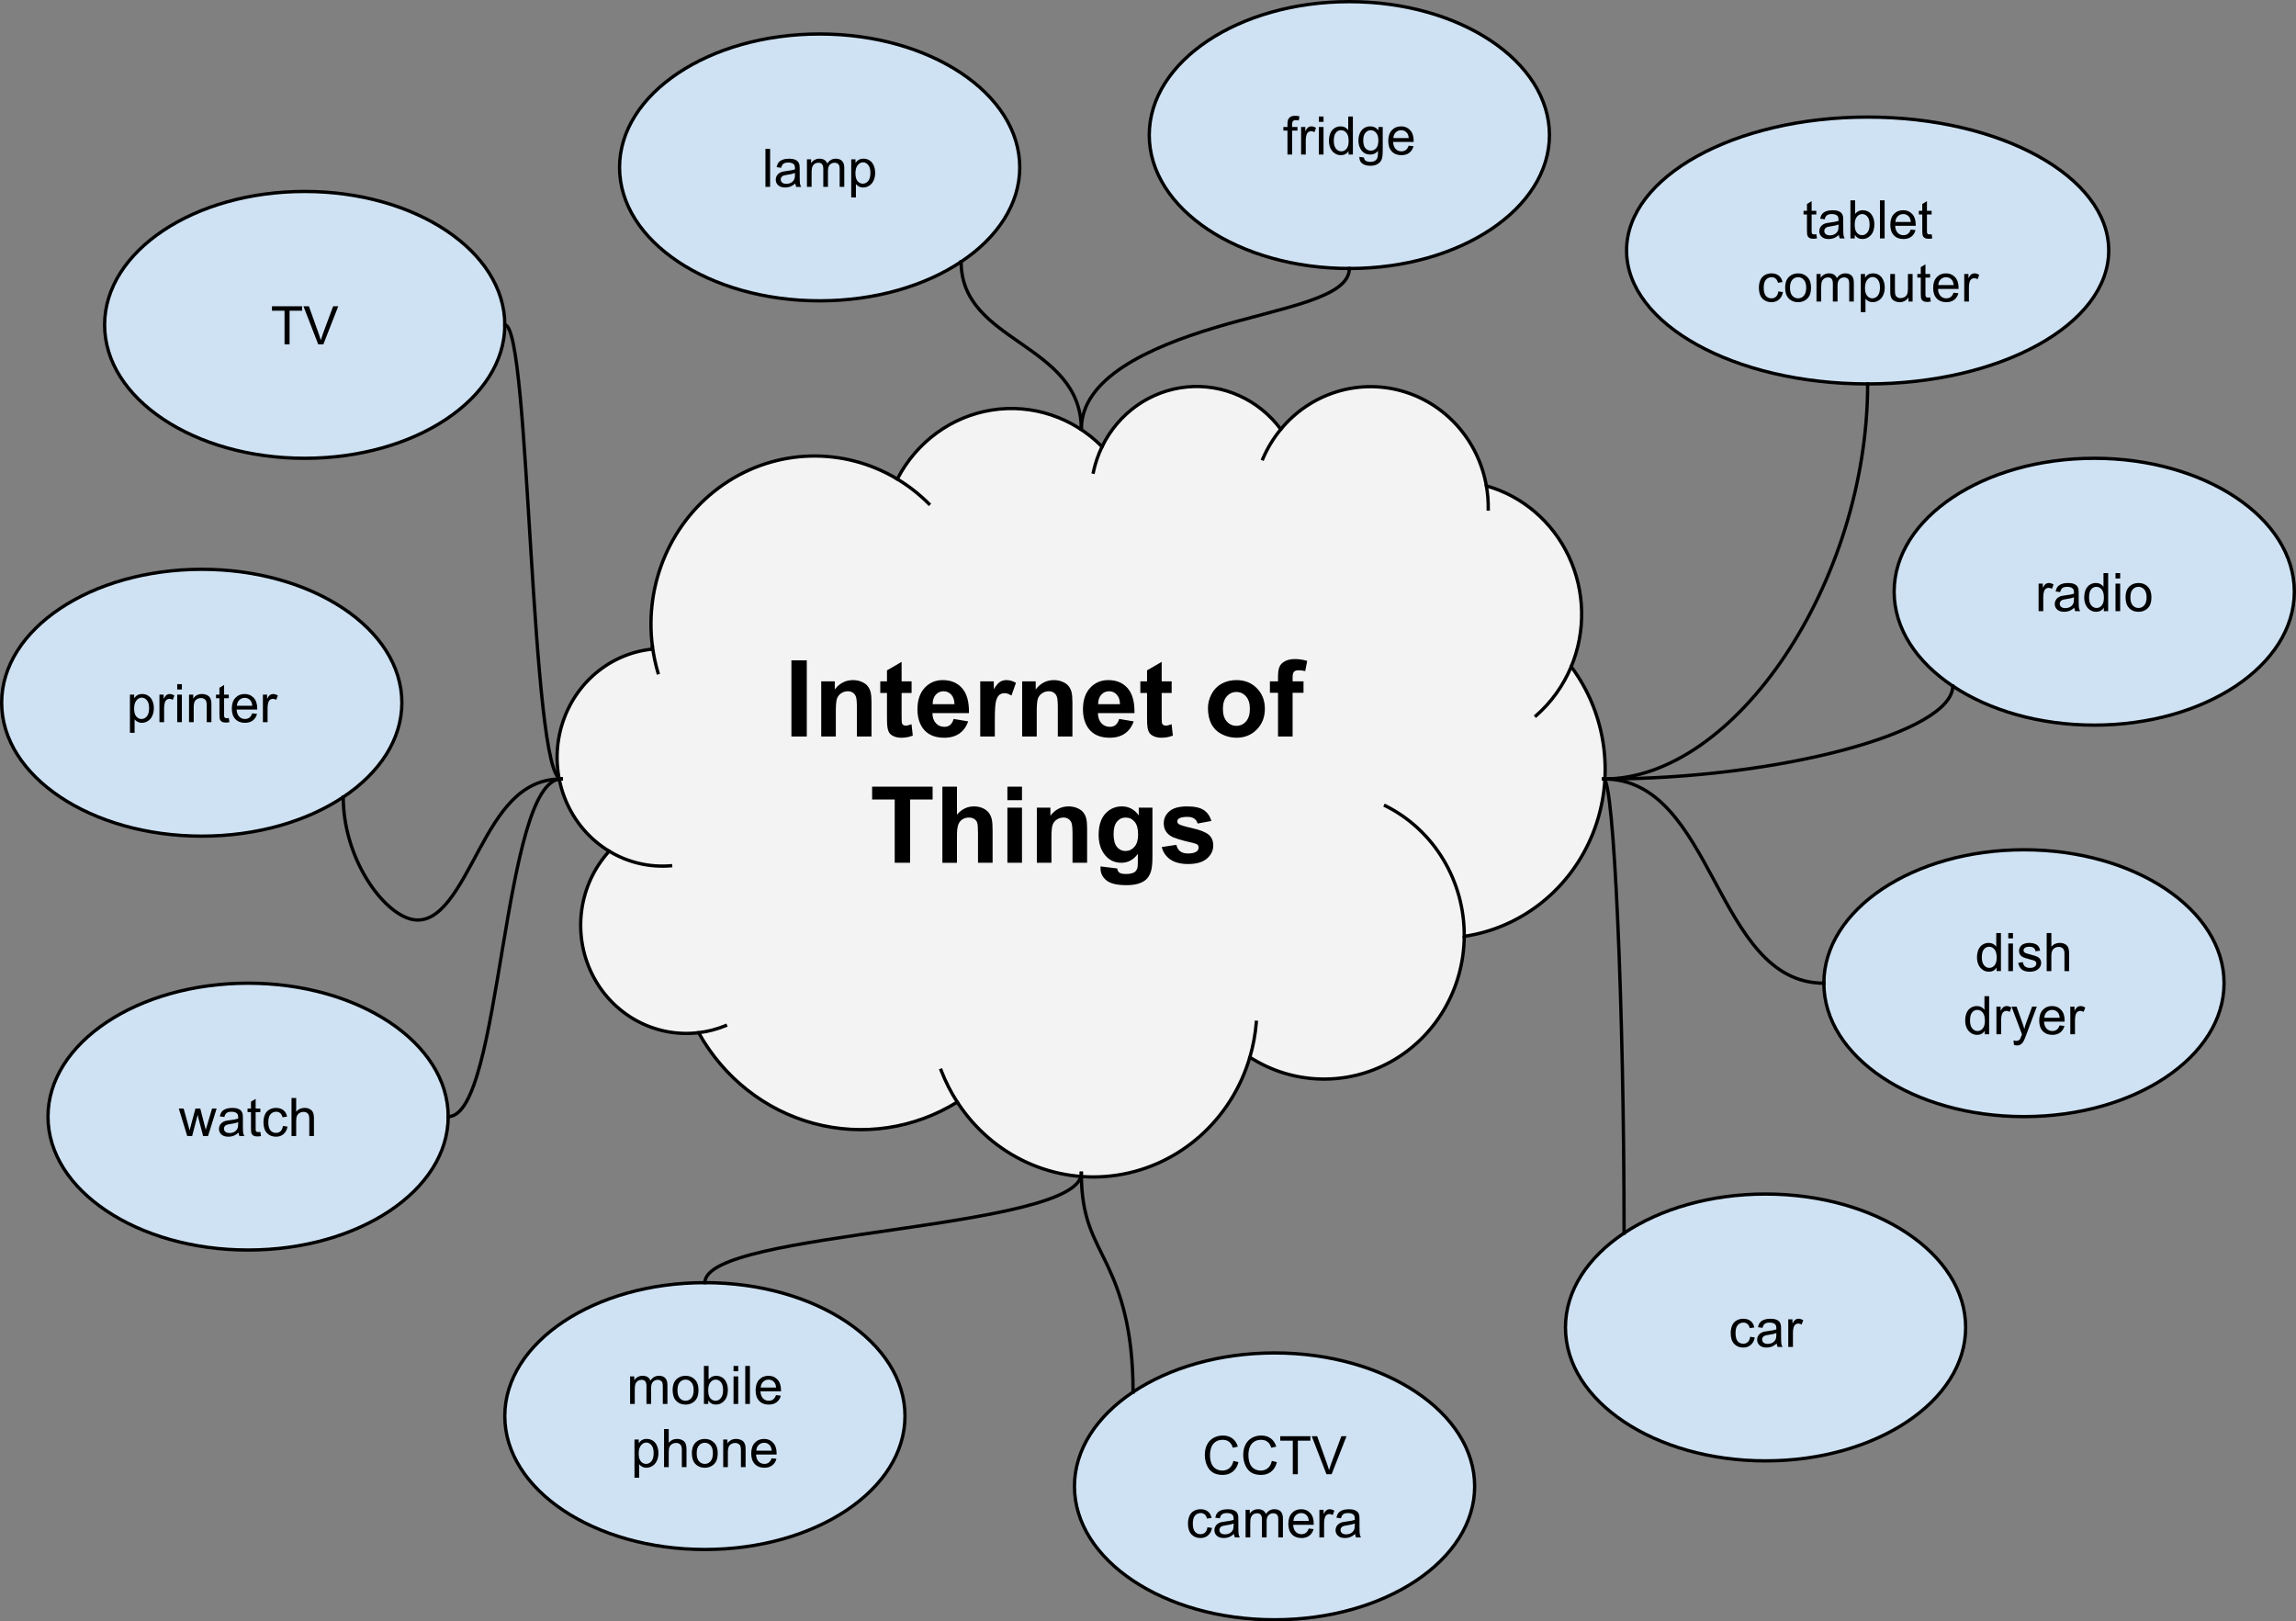 <?xml version="1.0" encoding="UTF-8" standalone="no"?>
<svg
   xmlns:dc="http://purl.org/dc/elements/1.1/"
   xmlns:cc="http://creativecommons.org/ns#"
   xmlns:rdf="http://www.w3.org/1999/02/22-rdf-syntax-ns#"
   xmlns:svg="http://www.w3.org/2000/svg"
   xmlns="http://www.w3.org/2000/svg"
   xmlns:sodipodi="http://sodipodi.sourceforge.net/DTD/sodipodi-0.dtd"
   xmlns:inkscape="http://www.inkscape.org/namespaces/inkscape"
   inkscape:version="1.0 (4035a4fb49, 2020-05-01)"
   height="487.85"
   width="690.822"
   sodipodi:docname="iot_cloud.svg"
   id="svg1225"
   stroke-miterlimit="10"
   stroke-linecap="square"
   stroke="none"
   fill="none"
   viewBox="0 0 690.822 487.85"
   version="1.1">
  <rect x="0" y="0" width="690.822" height="487.85" fill="#808080" stroke="none"/>
  <defs
     id="defs1229" />
  <sodipodi:namedview
     inkscape:current-layer="svg1225"
     inkscape:window-maximized="0"
     inkscape:window-y="19"
     inkscape:window-x="3286"
     inkscape:cy="213.08815"
     inkscape:cx="482.24712"
     inkscape:zoom="1.360002"
     showgrid="false"
     id="namedview1227"
     inkscape:window-height="1059"
     inkscape:window-width="1918"
     inkscape:pageshadow="2"
     inkscape:pageopacity="0"
     guidetolerance="10"
     gridtolerance="10"
     objecttolerance="10"
     borderopacity="1"
     bordercolor="#666666"
     pagecolor="#ffffff" />
  <clipPath
     id="p.0">
    <path
       id="path1088"
       clip-rule="nonzero"
       d="M 0,0 H 800 V 600 H 0 Z" />
  </clipPath>
  <path
     fill="#000000"
     fill-opacity="0"
     d="M -60.392,-4.18 H 739.608 v 600 H -60.392 Z"
     fill-rule="evenodd"
     id="path1091" />
  <path
     fill="#f3f3f3"
     d="m 196.317,194.593 v 0 c -2.539,-19.177 5.798,-38.161 21.473,-48.897 15.675,-10.735 35.939,-11.34 52.194,-1.556 v 0 c 5.758,-11.15 16.297,-18.849 28.428,-20.767 12.132,-1.918 24.431,2.17 33.179,11.027 v 0 c 4.905,-10.11 14.536,-16.902 25.476,-17.967 10.94,-1.065 21.639,3.749 28.302,12.732 v 0 c 8.862,-10.716 22.961,-15.228 36.196,-11.583 13.236,3.645 23.231,14.791 25.661,28.616 v 0 c 10.857,3.043 19.901,10.78 24.794,21.211 4.894,10.431 5.157,22.534 0.723,33.18 v 0 c 10.691,14.3 13.192,33.354 6.569,50.052 -6.622,16.698 -21.373,28.531 -38.748,31.083 -0.122,15.672 -8.486,30.052 -21.866,37.597 -13.38,7.546 -29.689,7.079 -42.639,-1.22 -5.516,18.769 -21.042,32.58 -39.87,35.464 -18.828,2.885 -37.583,-5.673 -48.161,-21.977 -12.967,8.036 -28.527,10.351 -43.169,6.423 -14.642,-3.928 -27.133,-13.769 -34.656,-27.302 v 0 c -13.251,1.594 -26.063,-5.462 -32.077,-17.665 -6.014,-12.203 -3.951,-26.956 5.167,-36.936 v 0 c -11.82,-7.15 -17.852,-21.337 -14.949,-35.164 2.903,-13.827 14.081,-24.16 27.707,-25.611 z"
     fill-rule="evenodd"
     id="path1093" />
  <path
     fill="#000000"
     fill-opacity="0"
     d="m 183.297,256.108 v 0 c 5.578,3.374 12.022,4.904 18.466,4.386 m 8.441,50.216 c 2.771,-0.333 5.488,-1.039 8.079,-2.099 m 69.742,22.978 c -1.949,-3.004 -3.581,-6.214 -4.868,-9.576 m 92.903,-3.913 v 0 c 1.006,-3.422 1.657,-6.944 1.944,-10.507 m 62.558,-25.869 c 0.13,-16.685 -9.091,-31.962 -23.703,-39.268 m 55.881,-41.864 c -2.366,5.681 -5.979,10.721 -10.554,14.725 m -14.961,-69.118 v 0 c 0.403,2.294 0.59,4.623 0.557,6.954 m -62.413,-23.986 v 0 c -2.211,2.673 -4.032,5.66 -5.407,8.869 m -48.372,-3.635 v 0 c -1.178,2.428 -2.058,4.997 -2.619,7.649 m -58.989,2.092 v 0 c 3.439,2.07 6.621,4.562 9.476,7.42 m -83.142,43.033 v 0 c 0.35,2.643 0.903,5.254 1.654,7.807"
     fill-rule="evenodd"
     id="path1095" />
  <path
     stroke="#000000"
     stroke-width="1"
     stroke-linejoin="round"
     stroke-linecap="butt"
     d="m 196.317,194.593 v 0 c -2.539,-19.177 5.798,-38.161 21.473,-48.897 15.675,-10.735 35.939,-11.34 52.194,-1.556 v 0 c 5.758,-11.15 16.297,-18.849 28.428,-20.767 12.132,-1.918 24.431,2.17 33.179,11.027 v 0 c 4.905,-10.11 14.536,-16.902 25.476,-17.967 10.94,-1.065 21.639,3.749 28.302,12.732 v 0 c 8.862,-10.716 22.961,-15.228 36.196,-11.583 13.236,3.645 23.231,14.791 25.661,28.616 v 0 c 10.857,3.043 19.901,10.78 24.794,21.211 4.894,10.431 5.157,22.534 0.723,33.18 v 0 c 10.691,14.3 13.192,33.354 6.569,50.052 -6.622,16.698 -21.373,28.531 -38.748,31.083 -0.122,15.672 -8.486,30.052 -21.866,37.597 -13.38,7.546 -29.689,7.079 -42.639,-1.22 -5.516,18.769 -21.042,32.58 -39.87,35.464 -18.828,2.885 -37.583,-5.673 -48.161,-21.977 -12.967,8.036 -28.527,10.351 -43.169,6.423 -14.642,-3.928 -27.133,-13.769 -34.656,-27.302 v 0 c -13.251,1.594 -26.063,-5.462 -32.077,-17.665 -6.014,-12.203 -3.951,-26.956 5.167,-36.936 v 0 c -11.82,-7.15 -17.852,-21.337 -14.949,-35.164 2.903,-13.827 14.081,-24.16 27.707,-25.611 z"
     fill-rule="evenodd"
     id="path1097" />
  <path
     stroke="#000000"
     stroke-width="1"
     stroke-linejoin="round"
     stroke-linecap="butt"
     d="m 183.297,256.108 v 0 c 5.578,3.374 12.022,4.904 18.466,4.386 m 8.441,50.216 c 2.771,-0.333 5.488,-1.039 8.079,-2.099 m 69.742,22.978 c -1.949,-3.004 -3.581,-6.214 -4.868,-9.576 m 92.903,-3.913 v 0 c 1.006,-3.422 1.657,-6.944 1.944,-10.507 m 62.558,-25.869 c 0.13,-16.685 -9.091,-31.962 -23.703,-39.268 m 55.881,-41.864 c -2.366,5.681 -5.979,10.721 -10.554,14.725 m -14.961,-69.118 v 0 c 0.403,2.294 0.59,4.623 0.557,6.954 m -62.413,-23.986 v 0 c -2.211,2.673 -4.032,5.66 -5.407,8.869 m -48.372,-3.635 v 0 c -1.178,2.428 -2.058,4.997 -2.619,7.649 m -58.989,2.092 v 0 c 3.439,2.07 6.621,4.562 9.476,7.42 m -83.142,43.033 v 0 c 0.35,2.643 0.903,5.254 1.654,7.807"
     fill-rule="evenodd"
     id="path1099" />
  <path
     fill="#000000"
     d="m 238.122,221.593 v -22.906 h 4.625 v 22.906 z m 24.094,0 h -4.391 v -8.469 q 0,-2.688 -0.281,-3.469 -0.281,-0.797 -0.922,-1.234 -0.625,-0.438 -1.516,-0.438 -1.141,0 -2.047,0.625 -0.906,0.625 -1.25,1.656 -0.328,1.031 -0.328,3.812 v 7.516 h -4.391 v -16.594 h 4.078 v 2.438 q 2.172,-2.812 5.469,-2.812 1.453,0 2.656,0.531 1.203,0.516 1.812,1.328 0.625,0.812 0.859,1.844 0.25,1.031 0.25,2.953 z m 12.062,-16.594 v 3.5 h -3 v 6.688 q 0,2.031 0.078,2.375 0.094,0.328 0.391,0.547 0.312,0.219 0.75,0.219 0.609,0 1.766,-0.422 l 0.375,3.406 q -1.531,0.656 -3.469,0.656 -1.188,0 -2.141,-0.391 -0.953,-0.406 -1.406,-1.031 -0.438,-0.641 -0.609,-1.719 -0.141,-0.766 -0.141,-3.094 v -7.234 H 264.856 v -3.5 h 2.016 v -3.297 l 4.406,-2.562 v 5.859 z m 12.656,11.312 4.375,0.734 q -0.844,2.406 -2.672,3.672 -1.812,1.25 -4.547,1.25 -4.328,0 -6.406,-2.828 -1.641,-2.266 -1.641,-5.719 0,-4.125 2.156,-6.453 2.156,-2.344 5.453,-2.344 3.703,0 5.844,2.453 2.141,2.438 2.047,7.484 h -11 q 0.047,1.953 1.062,3.047 1.016,1.078 2.531,1.078 1.031,0 1.734,-0.562 0.703,-0.562 1.062,-1.812 z m 0.25,-4.438 q -0.047,-1.906 -0.984,-2.891 -0.938,-1 -2.281,-1 -1.438,0 -2.375,1.047 -0.938,1.047 -0.922,2.844 z m 12.141,9.719 h -4.391 v -16.594 h 4.078 v 2.359 q 1.047,-1.672 1.875,-2.203 0.844,-0.531 1.906,-0.531 1.5,0 2.891,0.828 l -1.359,3.828 q -1.109,-0.719 -2.062,-0.719 -0.922,0 -1.562,0.516 -0.641,0.5 -1.016,1.828 -0.359,1.328 -0.359,5.562 z m 23.344,0 h -4.391 v -8.469 q 0,-2.688 -0.281,-3.469 -0.281,-0.797 -0.922,-1.234 -0.625,-0.438 -1.516,-0.438 -1.141,0 -2.047,0.625 -0.906,0.625 -1.25,1.656 -0.328,1.031 -0.328,3.812 v 7.516 h -4.391 v -16.594 h 4.078 v 2.438 q 2.172,-2.812 5.469,-2.812 1.453,0 2.656,0.531 1.203,0.516 1.812,1.328 0.625,0.812 0.859,1.844 0.25,1.031 0.25,2.953 z m 14.062,-5.281 4.375,0.734 q -0.844,2.406 -2.672,3.672 -1.812,1.25 -4.547,1.25 -4.328,0 -6.406,-2.828 -1.641,-2.266 -1.641,-5.719 0,-4.125 2.156,-6.453 2.156,-2.344 5.453,-2.344 3.703,0 5.844,2.453 2.141,2.438 2.047,7.484 H 330.34 q 0.047,1.953 1.062,3.047 1.016,1.078 2.531,1.078 1.031,0 1.734,-0.562 0.703,-0.562 1.062,-1.812 z m 0.25,-4.438 q -0.047,-1.906 -0.984,-2.891 -0.938,-1 -2.281,-1 -1.438,0 -2.375,1.047 -0.938,1.047 -0.922,2.844 z m 15.547,-6.875 v 3.5 h -3 v 6.688 q 0,2.031 0.078,2.375 0.094,0.328 0.391,0.547 0.312,0.219 0.75,0.219 0.609,0 1.766,-0.422 l 0.375,3.406 q -1.531,0.656 -3.469,0.656 -1.188,0 -2.141,-0.391 -0.953,-0.406 -1.406,-1.031 -0.438,-0.641 -0.609,-1.719 -0.141,-0.766 -0.141,-3.094 v -7.234 h -2.016 v -3.5 h 2.016 v -3.297 l 4.406,-2.562 v 5.859 z m 10.922,8.062 q 0,-2.188 1.078,-4.234 1.078,-2.047 3.047,-3.125 1.984,-1.078 4.422,-1.078 3.766,0 6.172,2.453 2.406,2.438 2.406,6.172 0,3.766 -2.438,6.25 -2.422,2.469 -6.109,2.469 -2.281,0 -4.359,-1.031 -2.062,-1.031 -3.141,-3.016 -1.078,-2 -1.078,-4.859 z m 4.5,0.234 q 0,2.469 1.172,3.781 1.172,1.312 2.891,1.312 1.719,0 2.875,-1.312 1.172,-1.312 1.172,-3.812 0,-2.438 -1.172,-3.75 -1.156,-1.312 -2.875,-1.312 -1.719,0 -2.891,1.312 -1.172,1.312 -1.172,3.781 z m 14.141,-8.297 h 2.438 v -1.25 q 0,-2.094 0.438,-3.125 0.453,-1.031 1.641,-1.672 1.203,-0.656 3.031,-0.656 1.875,0 3.672,0.562 l -0.594,3.062 q -1.047,-0.25 -2.016,-0.25 -0.953,0 -1.375,0.453 -0.406,0.438 -0.406,1.703 v 1.172 h 3.281 v 3.453 h -3.281 v 13.141 h -4.391 v -13.141 h -2.438 z"
     fill-rule="nonzero"
     id="path1101" />
  <path
     fill="#000000"
     d="m 269.2,259.592 v -19.031 h -6.797 v -3.875 h 18.203 v 3.875 h -6.781 v 19.031 z m 18.734,-22.906 v 8.422 q 2.125,-2.484 5.078,-2.484 1.516,0 2.734,0.562 1.219,0.562 1.828,1.438 0.625,0.875 0.844,1.938 0.234,1.062 0.234,3.297 v 9.734 h -4.391 v -8.766 q 0,-2.609 -0.25,-3.312 -0.25,-0.703 -0.891,-1.109 -0.625,-0.422 -1.578,-0.422 -1.094,0 -1.953,0.531 -0.859,0.531 -1.266,1.609 -0.391,1.062 -0.391,3.156 v 8.312 h -4.391 v -22.906 z m 15.172,4.062 v -4.062 h 4.391 v 4.062 z m 0,18.844 v -16.594 h 4.391 v 16.594 z m 23.984,0 h -4.391 v -8.469 q 0,-2.688 -0.281,-3.469 -0.281,-0.797 -0.922,-1.234 -0.625,-0.438 -1.516,-0.438 -1.141,0 -2.047,0.625 -0.906,0.625 -1.25,1.656 -0.328,1.031 -0.328,3.812 v 7.516 h -4.391 v -16.594 h 4.078 v 2.438 q 2.172,-2.812 5.469,-2.812 1.453,0 2.656,0.531 1.203,0.516 1.812,1.328 0.625,0.812 0.859,1.844 0.25,1.031 0.25,2.953 z m 4.047,1.094 5.016,0.609 q 0.125,0.875 0.578,1.203 0.625,0.469 1.969,0.469 1.719,0 2.578,-0.516 0.578,-0.344 0.875,-1.109 0.203,-0.547 0.203,-2.016 v -2.422 q -1.969,2.688 -4.969,2.688 -3.344,0 -5.297,-2.828 -1.531,-2.234 -1.531,-5.562 0,-4.172 2,-6.375 2.016,-2.203 5,-2.203 3.078,0 5.078,2.703 v -2.328 h 4.109 v 14.891 q 0,2.938 -0.484,4.391 -0.484,1.453 -1.359,2.281 -0.875,0.828 -2.344,1.297 -1.453,0.469 -3.688,0.469 -4.219,0 -5.984,-1.453 -1.766,-1.438 -1.766,-3.656 0,-0.219 0.016,-0.531 z m 3.922,-9.734 q 0,2.641 1.016,3.875 1.031,1.219 2.531,1.219 1.609,0 2.719,-1.25 1.109,-1.266 1.109,-3.734 0,-2.578 -1.062,-3.828 -1.062,-1.25 -2.688,-1.25 -1.578,0 -2.609,1.234 -1.016,1.219 -1.016,3.734 z m 14.484,3.906 4.406,-0.672 q 0.281,1.281 1.141,1.953 0.859,0.656 2.406,0.656 1.703,0 2.562,-0.625 0.578,-0.438 0.578,-1.172 0,-0.5 -0.312,-0.828 -0.328,-0.312 -1.469,-0.578 -5.312,-1.172 -6.734,-2.141 -1.969,-1.344 -1.969,-3.734 0,-2.156 1.703,-3.625 1.703,-1.469 5.281,-1.469 3.406,0 5.062,1.109 1.656,1.109 2.281,3.281 l -4.141,0.766 q -0.266,-0.969 -1.016,-1.484 -0.734,-0.516 -2.109,-0.516 -1.734,0 -2.484,0.484 -0.5,0.344 -0.5,0.891 0,0.469 0.438,0.797 0.594,0.438 4.094,1.234 3.516,0.797 4.906,1.953 1.375,1.172 1.375,3.266 0,2.281 -1.906,3.922 -1.906,1.641 -5.641,1.641 -3.391,0 -5.375,-1.375 -1.969,-1.375 -2.578,-3.734 z"
     fill-rule="nonzero"
     id="path1103" />
  <path
     fill="#cfe2f3"
     d="m 0.5,211.434 v 0 c 0,-22.17 26.955,-40.142 60.205,-40.142 v 0 c 33.25,0 60.205,17.972 60.205,40.142 v 0 c 0,22.17 -26.955,40.142 -60.205,40.142 v 0 C 27.455,251.576 0.5,233.604 0.5,211.434 Z"
     fill-rule="evenodd"
     id="path1105" />
  <path
     stroke="#000000"
     stroke-width="1"
     stroke-linejoin="round"
     stroke-linecap="butt"
     d="m 0.5,211.434 v 0 c 0,-22.17 26.955,-40.142 60.205,-40.142 v 0 c 33.25,0 60.205,17.972 60.205,40.142 v 0 c 0,22.17 -26.955,40.142 -60.205,40.142 v 0 C 27.455,251.576 0.5,233.604 0.5,211.434 Z"
     fill-rule="evenodd"
     id="path1107" />
  <path
     fill="#000000"
     d="M 39.091,220.482 V 208.998 h 1.281 v 1.078 q 0.453,-0.641 1.016,-0.953 0.578,-0.312 1.391,-0.312 1.062,0 1.875,0.547 0.812,0.547 1.219,1.547 0.422,0.984 0.422,2.172 0,1.281 -0.469,2.297 -0.453,1.016 -1.328,1.562 -0.859,0.547 -1.828,0.547 -0.703,0 -1.266,-0.297 -0.547,-0.297 -0.906,-0.75 v 4.047 z m 1.266,-7.297 q 0,1.609 0.641,2.375 0.656,0.766 1.578,0.766 0.938,0 1.609,-0.797 0.672,-0.797 0.672,-2.453 0,-1.594 -0.656,-2.375 -0.656,-0.797 -1.562,-0.797 -0.891,0 -1.594,0.844 -0.688,0.844 -0.688,2.438 z m 7.617,4.109 v -8.297 h 1.266 v 1.25 q 0.484,-0.875 0.891,-1.156 0.406,-0.281 0.906,-0.281 0.703,0 1.438,0.453 l -0.484,1.297 q -0.516,-0.297 -1.031,-0.297 -0.453,0 -0.828,0.281 -0.359,0.266 -0.516,0.766 -0.234,0.75 -0.234,1.641 v 4.344 z m 5.344,-9.844 v -1.609 h 1.406 v 1.609 z m 0,9.844 v -8.297 h 1.406 v 8.297 z m 3.555,0 v -8.297 h 1.266 v 1.172 q 0.906,-1.359 2.641,-1.359 0.75,0 1.375,0.266 0.625,0.266 0.938,0.703 0.312,0.438 0.438,1.047 0.078,0.391 0.078,1.359 v 5.109 h -1.406 v -5.047 q 0,-0.859 -0.172,-1.281 -0.156,-0.438 -0.578,-0.688 -0.406,-0.25 -0.969,-0.25 -0.906,0 -1.562,0.578 -0.641,0.562 -0.641,2.156 v 4.531 z m 11.961,-1.266 0.203,1.25 q -0.594,0.125 -1.062,0.125 -0.766,0 -1.187,-0.234 -0.422,-0.25 -0.594,-0.641 -0.172,-0.406 -0.172,-1.672 v -4.766 h -1.031 v -1.094 h 1.031 v -2.062 l 1.406,-0.844 v 2.906 h 1.406 v 1.094 h -1.406 v 4.844 q 0,0.609 0.062,0.781 0.078,0.172 0.25,0.281 0.172,0.094 0.484,0.094 0.234,0 0.609,-0.062 z m 7.055,-1.406 1.453,0.172 q -0.344,1.281 -1.281,1.984 -0.922,0.703 -2.359,0.703 -1.828,0 -2.891,-1.125 -1.062,-1.125 -1.062,-3.141 0,-2.094 1.078,-3.25 1.078,-1.156 2.797,-1.156 1.656,0 2.703,1.141 1.062,1.125 1.062,3.172 0,0.125 0,0.375 h -6.188 q 0.078,1.375 0.766,2.109 0.703,0.719 1.734,0.719 0.781,0 1.328,-0.406 0.547,-0.406 0.859,-1.297 z m -4.609,-2.281 h 4.625 q -0.094,-1.047 -0.531,-1.562 -0.672,-0.812 -1.734,-0.812 -0.969,0 -1.641,0.656 -0.656,0.641 -0.719,1.719 z m 7.82,4.953 v -8.297 h 1.266 v 1.25 q 0.484,-0.875 0.891,-1.156 0.406,-0.281 0.906,-0.281 0.703,0 1.438,0.453 l -0.484,1.297 q -0.516,-0.297 -1.031,-0.297 -0.453,0 -0.828,0.281 -0.359,0.266 -0.516,0.766 -0.234,0.75 -0.234,1.641 v 4.344 z"
     fill-rule="nonzero"
     id="path1109" />
  <path
     fill="#cfe2f3"
     d="m 14.442,335.962 v 0 c 0,-22.17 26.955,-40.142 60.205,-40.142 v 0 c 33.25,0 60.205,17.972 60.205,40.142 v 0 c 0,22.17 -26.955,40.142 -60.205,40.142 v 0 c -33.25,0 -60.205,-17.972 -60.205,-40.142 z"
     fill-rule="evenodd"
     id="path1111" />
  <path
     stroke="#000000"
     stroke-width="1"
     stroke-linejoin="round"
     stroke-linecap="butt"
     d="m 14.442,335.962 v 0 c 0,-22.17 26.955,-40.142 60.205,-40.142 v 0 c 33.25,0 60.205,17.972 60.205,40.142 v 0 c 0,22.17 -26.955,40.142 -60.205,40.142 v 0 c -33.25,0 -60.205,-17.972 -60.205,-40.142 z"
     fill-rule="evenodd"
     id="path1113" />
  <path
     fill="#000000"
     d="m 56.342,341.822 -2.547,-8.297 h 1.453 l 1.328,4.781 0.484,1.781 q 0.031,-0.125 0.438,-1.703 l 1.312,-4.859 h 1.453 l 1.234,4.812 0.422,1.578 0.469,-1.594 1.422,-4.797 h 1.375 l -2.594,8.297 h -1.469 l -1.312,-4.969 -0.328,-1.422 -1.672,6.391 z m 15.43,-1.031 q -0.781,0.672 -1.5,0.953 -0.719,0.266 -1.547,0.266 -1.375,0 -2.109,-0.672 -0.734,-0.672 -0.734,-1.703 0,-0.609 0.281,-1.109 0.281,-0.516 0.719,-0.812 0.453,-0.312 1.016,-0.469 0.422,-0.109 1.25,-0.203 1.703,-0.203 2.516,-0.484 0,-0.297 0,-0.375 0,-0.859 -0.391,-1.203 -0.547,-0.484 -1.609,-0.484 -0.984,0 -1.469,0.359 -0.469,0.344 -0.688,1.219 l -1.375,-0.188 q 0.188,-0.875 0.609,-1.422 0.438,-0.547 1.25,-0.828 0.812,-0.297 1.875,-0.297 1.062,0 1.719,0.25 0.672,0.25 0.984,0.625 0.312,0.375 0.438,0.953 0.078,0.359 0.078,1.297 v 1.875 q 0,1.969 0.078,2.484 0.094,0.516 0.359,1 h -1.469 q -0.219,-0.438 -0.281,-1.031 z m -0.109,-3.141 q -0.766,0.312 -2.297,0.531 -0.875,0.125 -1.234,0.281 -0.359,0.156 -0.562,0.469 -0.188,0.297 -0.188,0.656 0,0.562 0.422,0.938 0.438,0.375 1.25,0.375 0.812,0 1.438,-0.344 0.641,-0.359 0.938,-0.984 0.234,-0.469 0.234,-1.406 z m 6.664,2.906 0.203,1.25 q -0.594,0.125 -1.062,0.125 -0.766,0 -1.188,-0.234 -0.422,-0.25 -0.594,-0.641 -0.172,-0.406 -0.172,-1.672 v -4.766 h -1.031 v -1.094 h 1.031 v -2.062 l 1.406,-0.844 v 2.906 h 1.406 v 1.094 h -1.406 v 4.844 q 0,0.609 0.062,0.781 0.078,0.172 0.25,0.281 0.172,0.094 0.484,0.094 0.234,0 0.609,-0.062 z m 6.789,-1.781 1.391,0.188 q -0.234,1.422 -1.172,2.234 -0.922,0.812 -2.281,0.812 -1.703,0 -2.75,-1.109 -1.031,-1.125 -1.031,-3.203 0,-1.344 0.438,-2.344 0.453,-1.016 1.359,-1.516 0.922,-0.5 1.984,-0.5 1.359,0 2.219,0.688 0.859,0.672 1.094,1.938 l -1.359,0.203 q -0.203,-0.828 -0.703,-1.25 -0.484,-0.422 -1.188,-0.422 -1.062,0 -1.734,0.766 -0.656,0.75 -0.656,2.406 0,1.672 0.641,2.438 0.641,0.75 1.672,0.75 0.828,0 1.375,-0.5 0.562,-0.516 0.703,-1.578 z m 2.594,3.047 v -11.453 h 1.406 v 4.109 q 0.984,-1.141 2.484,-1.141 0.922,0 1.594,0.359 0.688,0.359 0.969,1 0.297,0.641 0.297,1.859 v 5.266 h -1.406 v -5.266 q 0,-1.047 -0.453,-1.531 -0.453,-0.484 -1.297,-0.484 -0.625,0 -1.172,0.328 -0.547,0.328 -0.781,0.891 -0.234,0.547 -0.234,1.516 v 4.547 z"
     fill-rule="nonzero"
     id="path1115" />
  <path
     fill="#cfe2f3"
     d="m 151.883,426.062 v 0 c 0,-22.17 26.955,-40.142 60.205,-40.142 v 0 c 33.25,0 60.205,17.972 60.205,40.142 v 0 c 0,22.17 -26.955,40.142 -60.205,40.142 v 0 c -33.25,0 -60.205,-17.972 -60.205,-40.142 z"
     fill-rule="evenodd"
     id="path1117" />
  <path
     stroke="#000000"
     stroke-width="1"
     stroke-linejoin="round"
     stroke-linecap="butt"
     d="m 151.883,426.062 v 0 c 0,-22.17 26.955,-40.142 60.205,-40.142 v 0 c 33.25,0 60.205,17.972 60.205,40.142 v 0 c 0,22.17 -26.955,40.142 -60.205,40.142 v 0 c -33.25,0 -60.205,-17.972 -60.205,-40.142 z"
     fill-rule="evenodd"
     id="path1119" />
  <path
     fill="#000000"
     d="m 189.584,422.422 v -8.297 h 1.25 v 1.156 q 0.391,-0.609 1.031,-0.969 0.656,-0.375 1.484,-0.375 0.922,0 1.516,0.391 0.594,0.375 0.828,1.062 0.984,-1.453 2.562,-1.453 1.234,0 1.891,0.688 0.672,0.672 0.672,2.094 v 5.703 h -1.391 v -5.234 q 0,-0.844 -0.141,-1.203 -0.141,-0.375 -0.5,-0.594 -0.359,-0.234 -0.844,-0.234 -0.875,0 -1.453,0.578 -0.578,0.578 -0.578,1.859 v 4.828 h -1.406 v -5.391 q 0,-0.938 -0.344,-1.406 -0.344,-0.469 -1.125,-0.469 -0.594,0 -1.094,0.312 -0.5,0.312 -0.734,0.922 -0.219,0.594 -0.219,1.719 v 4.312 z m 12.797,-4.156 q 0,-2.297 1.281,-3.406 1.078,-0.922 2.609,-0.922 1.719,0 2.797,1.125 1.094,1.109 1.094,3.094 0,1.594 -0.484,2.516 -0.484,0.922 -1.406,1.438 -0.906,0.5 -2,0.5 -1.734,0 -2.812,-1.109 -1.078,-1.125 -1.078,-3.234 z m 1.453,0 q 0,1.594 0.688,2.391 0.703,0.797 1.75,0.797 1.047,0 1.734,-0.797 0.703,-0.797 0.703,-2.438 0,-1.531 -0.703,-2.328 -0.688,-0.797 -1.734,-0.797 -1.047,0 -1.75,0.797 -0.688,0.781 -0.688,2.375 z m 9.273,4.156 h -1.312 v -11.453 h 1.406 v 4.078 q 0.891,-1.109 2.281,-1.109 0.766,0 1.438,0.312 0.688,0.297 1.125,0.859 0.453,0.562 0.703,1.359 0.25,0.781 0.25,1.672 0,2.141 -1.062,3.312 -1.047,1.156 -2.531,1.156 -1.469,0 -2.297,-1.234 z m -0.016,-4.219 q 0,1.5 0.406,2.156 0.656,1.094 1.797,1.094 0.922,0 1.594,-0.797 0.672,-0.812 0.672,-2.391 0,-1.625 -0.656,-2.391 -0.641,-0.781 -1.547,-0.781 -0.922,0 -1.594,0.797 -0.672,0.797 -0.672,2.312 z m 7.617,-5.625 v -1.609 h 1.406 v 1.609 z m 0,9.844 v -8.297 h 1.406 v 8.297 z m 3.523,0 v -11.453 h 1.406 v 11.453 z m 9.258,-2.672 1.453,0.172 q -0.344,1.281 -1.281,1.984 -0.922,0.703 -2.359,0.703 -1.828,0 -2.891,-1.125 -1.062,-1.125 -1.062,-3.141 0,-2.094 1.078,-3.25 1.078,-1.156 2.797,-1.156 1.656,0 2.703,1.141 1.062,1.125 1.062,3.172 0,0.125 0,0.375 h -6.188 q 0.078,1.375 0.766,2.109 0.703,0.719 1.734,0.719 0.781,0 1.328,-0.406 0.547,-0.406 0.859,-1.297 z m -4.609,-2.281 h 4.625 q -0.094,-1.047 -0.531,-1.562 -0.672,-0.812 -1.734,-0.812 -0.969,0 -1.641,0.656 -0.656,0.641 -0.719,1.719 z"
     fill-rule="nonzero"
     id="path1121" />
  <path
     fill="#000000"
     d="M 190.904,444.609 V 433.125 h 1.281 v 1.078 q 0.453,-0.641 1.016,-0.953 0.578,-0.312 1.391,-0.312 1.062,0 1.875,0.547 0.812,0.547 1.219,1.547 0.422,0.984 0.422,2.172 0,1.281 -0.469,2.297 -0.453,1.016 -1.328,1.562 -0.859,0.547 -1.828,0.547 -0.703,0 -1.266,-0.297 -0.547,-0.297 -0.906,-0.75 v 4.047 z m 1.266,-7.297 q 0,1.609 0.641,2.375 0.656,0.766 1.578,0.766 0.938,0 1.609,-0.797 0.672,-0.797 0.672,-2.453 0,-1.594 -0.656,-2.375 -0.656,-0.797 -1.562,-0.797 -0.891,0 -1.594,0.844 -0.688,0.844 -0.688,2.438 z m 7.633,4.109 v -11.453 h 1.406 v 4.109 q 0.984,-1.141 2.484,-1.141 0.922,0 1.594,0.359 0.688,0.359 0.969,1 0.297,0.641 0.297,1.859 v 5.266 h -1.406 v -5.266 q 0,-1.047 -0.453,-1.531 -0.453,-0.484 -1.297,-0.484 -0.625,0 -1.172,0.328 -0.547,0.328 -0.781,0.891 -0.234,0.547 -0.234,1.516 v 4.547 z m 8.367,-4.156 q 0,-2.297 1.281,-3.406 1.078,-0.922 2.609,-0.922 1.719,0 2.797,1.125 1.094,1.109 1.094,3.094 0,1.594 -0.484,2.516 -0.484,0.922 -1.406,1.438 -0.906,0.5 -2,0.5 -1.734,0 -2.812,-1.109 -1.078,-1.125 -1.078,-3.234 z m 1.453,0 q 0,1.594 0.688,2.391 0.703,0.797 1.75,0.797 1.047,0 1.734,-0.797 0.703,-0.797 0.703,-2.438 0,-1.531 -0.703,-2.328 -0.688,-0.797 -1.734,-0.797 -1.047,0 -1.75,0.797 -0.688,0.781 -0.688,2.375 z m 7.977,4.156 v -8.297 h 1.266 v 1.172 q 0.906,-1.359 2.641,-1.359 0.75,0 1.375,0.266 0.625,0.266 0.938,0.703 0.312,0.438 0.438,1.047 0.078,0.391 0.078,1.359 v 5.109 h -1.406 v -5.047 q 0,-0.859 -0.172,-1.281 -0.156,-0.438 -0.578,-0.688 -0.406,-0.25 -0.969,-0.25 -0.906,0 -1.562,0.578 -0.641,0.562 -0.641,2.156 v 4.531 z m 14.57,-2.672 1.453,0.172 q -0.344,1.281 -1.281,1.984 -0.922,0.703 -2.359,0.703 -1.828,0 -2.891,-1.125 -1.062,-1.125 -1.062,-3.141 0,-2.094 1.078,-3.25 1.078,-1.156 2.797,-1.156 1.656,0 2.703,1.141 1.062,1.125 1.062,3.172 0,0.125 0,0.375 h -6.188 q 0.078,1.375 0.766,2.109 0.703,0.719 1.734,0.719 0.781,0 1.328,-0.406 0.547,-0.406 0.859,-1.297 z m -4.609,-2.281 h 4.625 q -0.094,-1.047 -0.531,-1.562 -0.672,-0.812 -1.734,-0.812 -0.969,0 -1.641,0.656 -0.656,0.641 -0.719,1.719 z"
     fill-rule="nonzero"
     id="path1123" />
  <path
     fill="#cfe2f3"
     d="m 323.285,447.209 v 0 c 0,-22.17 26.955,-40.142 60.205,-40.142 v 0 c 33.25,0 60.205,17.972 60.205,40.142 v 0 c 0,22.17 -26.955,40.142 -60.205,40.142 v 0 c -33.25,0 -60.205,-17.972 -60.205,-40.142 z"
     fill-rule="evenodd"
     id="path1125" />
  <path
     stroke="#000000"
     stroke-width="1"
     stroke-linejoin="round"
     stroke-linecap="butt"
     d="m 323.285,447.209 v 0 c 0,-22.17 26.955,-40.142 60.205,-40.142 v 0 c 33.25,0 60.205,17.972 60.205,40.142 v 0 c 0,22.17 -26.955,40.142 -60.205,40.142 v 0 c -33.25,0 -60.205,-17.972 -60.205,-40.142 z"
     fill-rule="evenodd"
     id="path1127" />
  <path
     fill="#000000"
     d="m 371.118,439.553 1.516,0.375 q -0.469,1.875 -1.719,2.859 -1.234,0.984 -3.016,0.984 -1.859,0 -3.016,-0.75 -1.156,-0.766 -1.766,-2.188 -0.609,-1.438 -0.609,-3.078 0,-1.797 0.688,-3.125 0.688,-1.328 1.938,-2.016 1.266,-0.703 2.781,-0.703 1.719,0 2.891,0.875 1.172,0.875 1.641,2.469 l -1.5,0.344 q -0.391,-1.25 -1.156,-1.812 -0.75,-0.578 -1.906,-0.578 -1.312,0 -2.203,0.641 -0.891,0.625 -1.25,1.703 -0.359,1.062 -0.359,2.188 0,1.469 0.422,2.562 0.438,1.078 1.328,1.625 0.906,0.531 1.953,0.531 1.266,0 2.141,-0.734 0.891,-0.734 1.203,-2.172 z m 11.555,0 1.516,0.375 q -0.469,1.875 -1.719,2.859 -1.234,0.984 -3.016,0.984 -1.859,0 -3.016,-0.75 -1.156,-0.766 -1.766,-2.188 -0.609,-1.438 -0.609,-3.078 0,-1.797 0.688,-3.125 0.688,-1.328 1.938,-2.016 1.266,-0.703 2.781,-0.703 1.719,0 2.891,0.875 1.172,0.875 1.641,2.469 l -1.5,0.344 q -0.391,-1.25 -1.156,-1.812 -0.75,-0.578 -1.906,-0.578 -1.312,0 -2.203,0.641 -0.891,0.625 -1.25,1.703 -0.359,1.062 -0.359,2.188 0,1.469 0.422,2.562 0.438,1.078 1.328,1.625 0.906,0.531 1.953,0.531 1.266,0 2.141,-0.734 0.891,-0.734 1.203,-2.172 z m 6.305,4.016 v -10.109 h -3.781 v -1.344 h 9.078 v 1.344 h -3.781 v 10.109 z m 10.133,0 -4.438,-11.453 h 1.641 l 2.969,8.312 q 0.359,1 0.609,1.875 0.266,-0.938 0.609,-1.875 l 3.094,-8.312 h 1.547 l -4.484,11.453 z"
     fill-rule="nonzero"
     id="path1129" />
  <path
     fill="#000000"
     d="m 363.282,459.522 1.391,0.188 q -0.234,1.422 -1.172,2.234 -0.922,0.812 -2.281,0.812 -1.703,0 -2.75,-1.109 -1.031,-1.125 -1.031,-3.203 0,-1.344 0.438,-2.344 0.453,-1.016 1.359,-1.516 0.922,-0.5 1.984,-0.5 1.359,0 2.219,0.688 0.859,0.672 1.094,1.938 l -1.359,0.203 q -0.203,-0.828 -0.703,-1.25 -0.484,-0.422 -1.188,-0.422 -1.062,0 -1.734,0.766 -0.656,0.75 -0.656,2.406 0,1.672 0.641,2.438 0.641,0.75 1.672,0.75 0.828,0 1.375,-0.5 0.562,-0.516 0.703,-1.578 z m 8,2.016 q -0.781,0.672 -1.5,0.953 -0.719,0.266 -1.547,0.266 -1.375,0 -2.109,-0.672 -0.734,-0.672 -0.734,-1.703 0,-0.609 0.281,-1.109 0.281,-0.516 0.719,-0.812 0.453,-0.312 1.016,-0.469 0.422,-0.109 1.25,-0.203 1.703,-0.203 2.516,-0.484 0,-0.297 0,-0.375 0,-0.859 -0.391,-1.203 -0.547,-0.484 -1.609,-0.484 -0.984,0 -1.469,0.359 -0.469,0.344 -0.688,1.219 l -1.375,-0.188 q 0.188,-0.875 0.609,-1.422 0.438,-0.547 1.25,-0.828 0.812,-0.297 1.875,-0.297 1.062,0 1.719,0.25 0.672,0.25 0.984,0.625 0.312,0.375 0.438,0.953 0.078,0.359 0.078,1.297 v 1.875 q 0,1.969 0.078,2.484 0.094,0.516 0.359,1 h -1.469 q -0.219,-0.438 -0.281,-1.031 z m -0.109,-3.141 q -0.766,0.312 -2.297,0.531 -0.875,0.125 -1.234,0.281 -0.359,0.156 -0.562,0.469 -0.188,0.297 -0.188,0.656 0,0.562 0.422,0.938 0.438,0.375 1.25,0.375 0.812,0 1.438,-0.344 0.641,-0.359 0.938,-0.984 0.234,-0.469 0.234,-1.406 z m 3.602,4.172 v -8.297 h 1.25 v 1.156 q 0.391,-0.609 1.031,-0.969 0.656,-0.375 1.484,-0.375 0.922,0 1.516,0.391 0.594,0.375 0.828,1.062 0.984,-1.453 2.562,-1.453 1.234,0 1.891,0.688 0.672,0.672 0.672,2.094 v 5.703 h -1.391 v -5.234 q 0,-0.844 -0.141,-1.203 -0.141,-0.375 -0.5,-0.594 -0.359,-0.234 -0.844,-0.234 -0.875,0 -1.453,0.578 -0.578,0.578 -0.578,1.859 v 4.828 h -1.406 v -5.391 q 0,-0.938 -0.344,-1.406 -0.344,-0.469 -1.125,-0.469 -0.594,0 -1.094,0.312 -0.5,0.312 -0.734,0.922 -0.219,0.594 -0.219,1.719 v 4.312 z m 19,-2.672 1.453,0.172 q -0.344,1.281 -1.281,1.984 -0.922,0.703 -2.359,0.703 -1.828,0 -2.891,-1.125 -1.062,-1.125 -1.062,-3.141 0,-2.094 1.078,-3.25 1.078,-1.156 2.797,-1.156 1.656,0 2.703,1.141 1.062,1.125 1.062,3.172 0,0.125 0,0.375 h -6.188 q 0.078,1.375 0.766,2.109 0.703,0.719 1.734,0.719 0.781,0 1.328,-0.406 0.547,-0.406 0.859,-1.297 z m -4.609,-2.281 h 4.625 q -0.094,-1.047 -0.531,-1.562 -0.672,-0.812 -1.734,-0.812 -0.969,0 -1.641,0.656 -0.656,0.641 -0.719,1.719 z m 7.82,4.953 v -8.297 h 1.266 v 1.25 q 0.484,-0.875 0.891,-1.156 0.406,-0.281 0.906,-0.281 0.703,0 1.438,0.453 l -0.484,1.297 q -0.516,-0.297 -1.031,-0.297 -0.453,0 -0.828,0.281 -0.359,0.266 -0.516,0.766 -0.234,0.75 -0.234,1.641 v 4.344 z m 10.75,-1.031 q -0.781,0.672 -1.5,0.953 -0.719,0.266 -1.547,0.266 -1.375,0 -2.109,-0.672 -0.734,-0.672 -0.734,-1.703 0,-0.609 0.281,-1.109 0.281,-0.516 0.719,-0.812 0.453,-0.312 1.016,-0.469 0.422,-0.109 1.25,-0.203 1.703,-0.203 2.516,-0.484 0,-0.297 0,-0.375 0,-0.859 -0.391,-1.203 -0.547,-0.484 -1.609,-0.484 -0.984,0 -1.469,0.359 -0.469,0.344 -0.688,1.219 l -1.375,-0.188 q 0.188,-0.875 0.609,-1.422 0.438,-0.547 1.25,-0.828 0.812,-0.297 1.875,-0.297 1.062,0 1.719,0.25 0.672,0.25 0.984,0.625 0.312,0.375 0.438,0.953 0.078,0.359 0.078,1.297 v 1.875 q 0,1.969 0.078,2.484 0.094,0.516 0.359,1 h -1.469 q -0.219,-0.438 -0.281,-1.031 z m -0.109,-3.141 q -0.766,0.312 -2.297,0.531 -0.875,0.125 -1.234,0.281 -0.359,0.156 -0.562,0.469 -0.188,0.297 -0.188,0.656 0,0.562 0.422,0.938 0.438,0.375 1.25,0.375 0.812,0 1.438,-0.344 0.641,-0.359 0.938,-0.984 0.234,-0.469 0.234,-1.406 z"
     fill-rule="nonzero"
     id="path1131" />
  <path
     fill="#cfe2f3"
     d="m 471.017,399.4 v 0 c 0,-22.17 26.955,-40.142 60.205,-40.142 v 0 c 33.25,0 60.205,17.972 60.205,40.142 v 0 c 0,22.17 -26.955,40.142 -60.205,40.142 v 0 c -33.25,0 -60.205,-17.972 -60.205,-40.142 z"
     fill-rule="evenodd"
     id="path1133" />
  <path
     stroke="#000000"
     stroke-width="1"
     stroke-linejoin="round"
     stroke-linecap="butt"
     d="m 471.017,399.4 v 0 c 0,-22.17 26.955,-40.142 60.205,-40.142 v 0 c 33.25,0 60.205,17.972 60.205,40.142 v 0 c 0,22.17 -26.955,40.142 -60.205,40.142 v 0 c -33.25,0 -60.205,-17.972 -60.205,-40.142 z"
     fill-rule="evenodd"
     id="path1135" />
  <path
     fill="#000000"
     d="m 526.577,402.213 1.391,0.188 q -0.234,1.422 -1.172,2.234 -0.922,0.812 -2.281,0.812 -1.703,0 -2.75,-1.109 -1.031,-1.125 -1.031,-3.203 0,-1.344 0.438,-2.344 0.453,-1.016 1.359,-1.516 0.922,-0.5 1.984,-0.5 1.359,0 2.219,0.688 0.859,0.672 1.094,1.938 l -1.359,0.203 q -0.203,-0.828 -0.703,-1.25 -0.484,-0.422 -1.188,-0.422 -1.062,0 -1.734,0.766 -0.656,0.75 -0.656,2.406 0,1.672 0.641,2.438 0.641,0.75 1.672,0.75 0.828,0 1.375,-0.5 0.562,-0.516 0.703,-1.578 z m 8,2.016 q -0.781,0.672 -1.5,0.953 -0.719,0.266 -1.547,0.266 -1.375,0 -2.109,-0.672 -0.734,-0.672 -0.734,-1.703 0,-0.609 0.281,-1.109 0.281,-0.516 0.719,-0.812 0.453,-0.312 1.016,-0.469 0.422,-0.109 1.25,-0.203 1.703,-0.203 2.516,-0.484 0,-0.297 0,-0.375 0,-0.859 -0.391,-1.203 -0.547,-0.484 -1.609,-0.484 -0.984,0 -1.469,0.359 -0.469,0.344 -0.688,1.219 l -1.375,-0.188 q 0.188,-0.875 0.609,-1.422 0.438,-0.547 1.25,-0.828 0.812,-0.297 1.875,-0.297 1.062,0 1.719,0.25 0.672,0.25 0.984,0.625 0.312,0.375 0.438,0.953 0.078,0.359 0.078,1.297 v 1.875 q 0,1.969 0.078,2.484 0.094,0.516 0.359,1 h -1.469 q -0.219,-0.438 -0.281,-1.031 z m -0.109,-3.141 q -0.766,0.312 -2.297,0.531 -0.875,0.125 -1.234,0.281 -0.359,0.156 -0.562,0.469 -0.188,0.297 -0.188,0.656 0,0.562 0.422,0.938 0.438,0.375 1.25,0.375 0.812,0 1.438,-0.344 0.641,-0.359 0.938,-0.984 0.234,-0.469 0.234,-1.406 z m 3.586,4.172 v -8.297 h 1.266 v 1.25 q 0.484,-0.875 0.891,-1.156 0.406,-0.281 0.906,-0.281 0.703,0 1.438,0.453 l -0.484,1.297 q -0.516,-0.297 -1.031,-0.297 -0.453,0 -0.828,0.281 -0.359,0.266 -0.516,0.766 -0.234,0.75 -0.234,1.641 v 4.344 z"
     fill-rule="nonzero"
     id="path1137" />
  <path
     fill="#cfe2f3"
     d="m 548.765,295.82 v 0 c 0,-22.17 26.955,-40.142 60.205,-40.142 v 0 c 33.25,0 60.205,17.972 60.205,40.142 v 0 c 0,22.17 -26.955,40.142 -60.205,40.142 v 0 c -33.25,0 -60.205,-17.972 -60.205,-40.142 z"
     fill-rule="evenodd"
     id="path1139" />
  <path
     stroke="#000000"
     stroke-width="1"
     stroke-linejoin="round"
     stroke-linecap="butt"
     d="m 548.765,295.82 v 0 c 0,-22.17 26.955,-40.142 60.205,-40.142 v 0 c 33.25,0 60.205,17.972 60.205,40.142 v 0 c 0,22.17 -26.955,40.142 -60.205,40.142 v 0 c -33.25,0 -60.205,-17.972 -60.205,-40.142 z"
     fill-rule="evenodd"
     id="path1141" />
  <path
     fill="#000000"
     d="m 600.732,292.18 v -1.047 q -0.781,1.234 -2.312,1.234 -1,0 -1.828,-0.547 -0.828,-0.547 -1.297,-1.531 -0.453,-0.984 -0.453,-2.25 0,-1.25 0.406,-2.25 0.422,-1.016 1.25,-1.547 0.828,-0.547 1.859,-0.547 0.75,0 1.328,0.312 0.594,0.312 0.953,0.828 v -4.109 h 1.406 v 11.453 z m -4.438,-4.141 q 0,1.594 0.672,2.391 0.672,0.781 1.578,0.781 0.922,0 1.562,-0.75 0.656,-0.766 0.656,-2.312 0,-1.703 -0.656,-2.5 -0.656,-0.797 -1.625,-0.797 -0.938,0 -1.562,0.766 -0.625,0.766 -0.625,2.422 z m 7.961,-5.703 v -1.609 h 1.406 v 1.609 z m 0,9.844 v -8.297 h 1.406 v 8.297 z m 2.992,-2.484 1.391,-0.219 q 0.109,0.844 0.641,1.297 0.547,0.438 1.5,0.438 0.969,0 1.438,-0.391 0.469,-0.406 0.469,-0.938 0,-0.469 -0.406,-0.75 -0.297,-0.188 -1.438,-0.469 -1.547,-0.391 -2.156,-0.672 -0.594,-0.297 -0.906,-0.797 -0.297,-0.5 -0.297,-1.109 0,-0.562 0.25,-1.031 0.25,-0.469 0.688,-0.781 0.328,-0.25 0.891,-0.406 0.578,-0.172 1.219,-0.172 0.984,0 1.719,0.281 0.734,0.281 1.078,0.766 0.359,0.469 0.5,1.281 l -1.375,0.188 q -0.094,-0.641 -0.547,-1 -0.453,-0.359 -1.266,-0.359 -0.969,0 -1.391,0.328 -0.406,0.312 -0.406,0.734 0,0.281 0.172,0.5 0.172,0.219 0.531,0.375 0.219,0.078 1.25,0.359 1.484,0.391 2.078,0.656 0.594,0.25 0.922,0.734 0.344,0.484 0.344,1.203 0,0.703 -0.422,1.328 -0.406,0.609 -1.188,0.953 -0.766,0.344 -1.734,0.344 -1.625,0 -2.469,-0.672 -0.844,-0.672 -1.078,-2 z m 8.562,2.484 v -11.453 h 1.406 v 4.109 q 0.984,-1.141 2.484,-1.141 0.922,0 1.594,0.359 0.688,0.359 0.969,1 0.297,0.641 0.297,1.859 v 5.266 h -1.406 v -5.266 q 0,-1.047 -0.453,-1.531 -0.453,-0.484 -1.297,-0.484 -0.625,0 -1.172,0.328 -0.547,0.328 -0.781,0.891 -0.234,0.547 -0.234,1.516 v 4.547 z"
     fill-rule="nonzero"
     id="path1143" />
  <path
     fill="#000000"
     d="m 597.181,311.18 v -1.047 q -0.781,1.234 -2.312,1.234 -1,0 -1.828,-0.547 -0.828,-0.547 -1.297,-1.531 -0.453,-0.984 -0.453,-2.25 0,-1.25 0.406,-2.25 0.422,-1.016 1.25,-1.547 0.828,-0.547 1.859,-0.547 0.75,0 1.328,0.312 0.594,0.312 0.953,0.828 v -4.109 h 1.406 v 11.453 z m -4.438,-4.141 q 0,1.594 0.672,2.391 0.672,0.781 1.578,0.781 0.922,0 1.562,-0.75 0.656,-0.766 0.656,-2.312 0,-1.703 -0.656,-2.5 -0.656,-0.797 -1.625,-0.797 -0.938,0 -1.562,0.766 -0.625,0.766 -0.625,2.422 z m 7.945,4.141 v -8.297 h 1.266 v 1.25 q 0.484,-0.875 0.891,-1.156 0.406,-0.281 0.906,-0.281 0.703,0 1.438,0.453 l -0.484,1.297 q -0.516,-0.297 -1.031,-0.297 -0.453,0 -0.828,0.281 -0.359,0.266 -0.516,0.766 -0.234,0.75 -0.234,1.641 v 4.344 z m 5.281,3.203 -0.156,-1.328 q 0.453,0.125 0.797,0.125 0.469,0 0.75,-0.156 0.281,-0.156 0.469,-0.438 0.125,-0.203 0.422,-1.047 0.047,-0.109 0.125,-0.344 l -3.141,-8.312 h 1.516 l 1.719,4.797 q 0.344,0.922 0.609,1.922 0.234,-0.969 0.578,-1.891 l 1.766,-4.828 h 1.406 l -3.156,8.438 q -0.5,1.375 -0.781,1.891 -0.375,0.688 -0.859,1.016 -0.484,0.328 -1.156,0.328 -0.406,0 -0.906,-0.172 z m 13.734,-5.875 1.453,0.172 q -0.344,1.281 -1.281,1.984 -0.922,0.703 -2.359,0.703 -1.828,0 -2.891,-1.125 -1.062,-1.125 -1.062,-3.141 0,-2.094 1.078,-3.25 1.078,-1.156 2.797,-1.156 1.656,0 2.703,1.141 1.062,1.125 1.062,3.172 0,0.125 0,0.375 h -6.188 q 0.078,1.375 0.766,2.109 0.703,0.719 1.734,0.719 0.781,0 1.328,-0.406 0.547,-0.406 0.859,-1.297 z m -4.609,-2.281 h 4.625 q -0.094,-1.047 -0.531,-1.562 -0.672,-0.812 -1.734,-0.812 -0.969,0 -1.641,0.656 -0.656,0.641 -0.719,1.719 z m 7.82,4.953 v -8.297 h 1.266 v 1.25 q 0.484,-0.875 0.891,-1.156 0.406,-0.281 0.906,-0.281 0.703,0 1.438,0.453 l -0.484,1.297 q -0.516,-0.297 -1.031,-0.297 -0.453,0 -0.828,0.281 -0.359,0.266 -0.516,0.766 -0.234,0.75 -0.234,1.641 v 4.344 z"
     fill-rule="nonzero"
     id="path1145" />
  <path
     fill="#cfe2f3"
     d="m 569.912,178.03 v 0 c 0,-22.17 26.955,-40.142 60.205,-40.142 v 0 c 33.25,0 60.205,17.972 60.205,40.142 v 0 c 0,22.17 -26.955,40.142 -60.205,40.142 v 0 c -33.25,0 -60.205,-17.972 -60.205,-40.142 z"
     fill-rule="evenodd"
     id="path1147" />
  <path
     stroke="#000000"
     stroke-width="1"
     stroke-linejoin="round"
     stroke-linecap="butt"
     d="m 569.912,178.03 v 0 c 0,-22.17 26.955,-40.142 60.205,-40.142 v 0 c 33.25,0 60.205,17.972 60.205,40.142 v 0 c 0,22.17 -26.955,40.142 -60.205,40.142 v 0 c -33.25,0 -60.205,-17.972 -60.205,-40.142 z"
     fill-rule="evenodd"
     id="path1149" />
  <path
     fill="#000000"
     d="m 613.375,183.89 v -8.297 h 1.266 v 1.25 q 0.484,-0.875 0.891,-1.156 0.406,-0.281 0.906,-0.281 0.703,0 1.438,0.453 l -0.484,1.297 q -0.516,-0.297 -1.031,-0.297 -0.453,0 -0.828,0.281 -0.359,0.266 -0.516,0.766 -0.234,0.75 -0.234,1.641 v 4.344 z m 10.75,-1.031 q -0.781,0.672 -1.5,0.953 -0.719,0.266 -1.547,0.266 -1.375,0 -2.109,-0.672 -0.734,-0.672 -0.734,-1.703 0,-0.609 0.281,-1.109 0.281,-0.516 0.719,-0.812 0.453,-0.312 1.016,-0.469 0.422,-0.109 1.25,-0.203 1.703,-0.203 2.516,-0.484 0,-0.297 0,-0.375 0,-0.859 -0.391,-1.203 -0.547,-0.484 -1.609,-0.484 -0.984,0 -1.469,0.359 -0.469,0.344 -0.688,1.219 l -1.375,-0.188 q 0.188,-0.875 0.609,-1.422 0.438,-0.547 1.25,-0.828 0.812,-0.297 1.875,-0.297 1.062,0 1.719,0.25 0.672,0.25 0.984,0.625 0.312,0.375 0.438,0.953 0.078,0.359 0.078,1.297 v 1.875 q 0,1.969 0.078,2.484 0.094,0.516 0.359,1 h -1.469 q -0.219,-0.438 -0.281,-1.031 z m -0.109,-3.141 q -0.766,0.312 -2.297,0.531 -0.875,0.125 -1.234,0.281 -0.359,0.156 -0.562,0.469 -0.188,0.297 -0.188,0.656 0,0.562 0.422,0.938 0.438,0.375 1.25,0.375 0.812,0 1.438,-0.344 0.641,-0.359 0.938,-0.984 0.234,-0.469 0.234,-1.406 z m 8.977,4.172 v -1.047 q -0.781,1.234 -2.312,1.234 -1,0 -1.828,-0.547 -0.828,-0.547 -1.297,-1.531 -0.453,-0.984 -0.453,-2.25 0,-1.25 0.406,-2.25 0.422,-1.016 1.25,-1.547 0.828,-0.547 1.859,-0.547 0.75,0 1.328,0.312 0.594,0.312 0.953,0.828 v -4.109 h 1.406 v 11.453 z m -4.438,-4.141 q 0,1.594 0.672,2.391 0.672,0.781 1.578,0.781 0.922,0 1.562,-0.75 0.656,-0.766 0.656,-2.312 0,-1.703 -0.656,-2.5 -0.656,-0.797 -1.625,-0.797 -0.938,0 -1.562,0.766 -0.625,0.766 -0.625,2.422 z m 7.961,-5.703 v -1.609 h 1.406 v 1.609 z m 0,9.844 v -8.297 h 1.406 v 8.297 z m 3.023,-4.156 q 0,-2.297 1.281,-3.406 1.078,-0.922 2.609,-0.922 1.719,0 2.797,1.125 1.094,1.109 1.094,3.094 0,1.594 -0.484,2.516 -0.484,0.922 -1.406,1.438 -0.906,0.5 -2,0.5 -1.734,0 -2.812,-1.109 -1.078,-1.125 -1.078,-3.234 z m 1.453,0 q 0,1.594 0.688,2.391 0.703,0.797 1.75,0.797 1.047,0 1.734,-0.797 0.703,-0.797 0.703,-2.438 0,-1.531 -0.703,-2.328 -0.688,-0.797 -1.734,-0.797 -1.047,0 -1.75,0.797 -0.688,0.781 -0.688,2.375 z"
     fill-rule="nonzero"
     id="path1151" />
  <path
     fill="#cfe2f3"
     d="m 31.474,97.747 v 0 c 0,-22.17 26.955,-40.142 60.205,-40.142 v 0 c 33.25,0 60.205,17.972 60.205,40.142 v 0 c 0,22.17 -26.955,40.142 -60.205,40.142 v 0 c -33.25,0 -60.205,-17.972 -60.205,-40.142 z"
     fill-rule="evenodd"
     id="path1153" />
  <path
     stroke="#000000"
     stroke-width="1"
     stroke-linejoin="round"
     stroke-linecap="butt"
     d="m 31.474,97.747 v 0 c 0,-22.17 26.955,-40.142 60.205,-40.142 v 0 c 33.25,0 60.205,17.972 60.205,40.142 v 0 c 0,22.17 -26.955,40.142 -60.205,40.142 v 0 c -33.25,0 -60.205,-17.972 -60.205,-40.142 z"
     fill-rule="evenodd"
     id="path1155" />
  <path
     fill="#000000"
     d="M 85.612,103.607 V 93.497 h -3.781 v -1.344 h 9.078 v 1.344 h -3.781 v 10.109 z m 10.133,0 -4.438,-11.453 h 1.641 l 2.969,8.313 q 0.359,1 0.609,1.875 0.266,-0.938 0.609,-1.875 l 3.094,-8.313 h 1.547 l -4.484,11.453 z"
     fill-rule="nonzero"
     id="path1157" />
  <path
     fill="#cfe2f3"
     d="m 186.411,50.369 v 0 c 0,-22.17 26.955,-40.142 60.205,-40.142 v 0 c 33.25,0 60.205,17.972 60.205,40.142 v 0 c 0,22.17 -26.955,40.142 -60.205,40.142 v 0 c -33.25,0 -60.205,-17.972 -60.205,-40.142 z"
     fill-rule="evenodd"
     id="path1159" />
  <path
     stroke="#000000"
     stroke-width="1"
     stroke-linejoin="round"
     stroke-linecap="butt"
     d="m 186.411,50.369 v 0 c 0,-22.17 26.955,-40.142 60.205,-40.142 v 0 c 33.25,0 60.205,17.972 60.205,40.142 v 0 c 0,22.17 -26.955,40.142 -60.205,40.142 v 0 c -33.25,0 -60.205,-17.972 -60.205,-40.142 z"
     fill-rule="evenodd"
     id="path1161" />
  <path
     fill="#000000"
     d="M 230.307,56.229 V 44.776 h 1.406 v 11.453 z m 8.992,-1.031 q -0.781,0.672 -1.5,0.953 -0.719,0.266 -1.547,0.266 -1.375,0 -2.109,-0.672 -0.734,-0.672 -0.734,-1.703 0,-0.609 0.281,-1.109 0.281,-0.516 0.719,-0.812 0.453,-0.312 1.016,-0.469 0.422,-0.109 1.25,-0.203 1.703,-0.203 2.516,-0.484 0,-0.297 0,-0.375 0,-0.859 -0.391,-1.203 -0.547,-0.484 -1.609,-0.484 -0.984,0 -1.469,0.359 -0.469,0.344 -0.688,1.219 l -1.375,-0.188 q 0.188,-0.875 0.609,-1.422 0.438,-0.547 1.25,-0.828 0.812,-0.297 1.875,-0.297 1.062,0 1.719,0.25 0.672,0.25 0.984,0.625 0.312,0.375 0.438,0.953 0.078,0.359 0.078,1.297 v 1.875 q 0,1.969 0.078,2.484 0.094,0.516 0.359,1 h -1.469 q -0.219,-0.438 -0.281,-1.031 z m -0.109,-3.141 q -0.766,0.312 -2.297,0.531 -0.875,0.125 -1.234,0.281 -0.359,0.156 -0.562,0.469 -0.188,0.297 -0.188,0.656 0,0.562 0.422,0.938 0.438,0.375 1.25,0.375 0.812,0 1.438,-0.344 0.641,-0.359 0.938,-0.984 0.234,-0.469 0.234,-1.406 z m 3.602,4.172 v -8.297 h 1.25 v 1.156 q 0.391,-0.609 1.031,-0.969 0.656,-0.375 1.484,-0.375 0.922,0 1.516,0.391 0.594,0.375 0.828,1.062 0.984,-1.453 2.562,-1.453 1.234,0 1.891,0.688 0.672,0.672 0.672,2.094 v 5.703 h -1.391 v -5.234 q 0,-0.844 -0.141,-1.203 -0.141,-0.375 -0.5,-0.594 -0.359,-0.234 -0.844,-0.234 -0.875,0 -1.453,0.578 -0.578,0.578 -0.578,1.859 v 4.828 h -1.406 v -5.391 q 0,-0.938 -0.344,-1.406 -0.344,-0.469 -1.125,-0.469 -0.594,0 -1.094,0.312 -0.5,0.312 -0.734,0.922 -0.219,0.594 -0.219,1.719 v 4.312 z m 13.328,3.188 V 47.932 h 1.281 v 1.078 q 0.453,-0.641 1.016,-0.953 0.578,-0.312 1.391,-0.312 1.062,0 1.875,0.547 0.812,0.547 1.219,1.547 0.422,0.984 0.422,2.172 0,1.281 -0.469,2.297 -0.453,1.016 -1.328,1.562 -0.859,0.547 -1.828,0.547 -0.703,0 -1.266,-0.297 -0.547,-0.297 -0.906,-0.75 v 4.047 z m 1.266,-7.297 q 0,1.609 0.641,2.375 0.656,0.766 1.578,0.766 0.938,0 1.609,-0.797 0.672,-0.797 0.672,-2.453 0,-1.594 -0.656,-2.375 -0.656,-0.797 -1.562,-0.797 -0.891,0 -1.594,0.844 -0.688,0.844 -0.688,2.438 z"
     fill-rule="nonzero"
     id="path1163" />
  <path
     fill="#cfe2f3"
     d="m 345.789,40.642 v 0 C 345.789,18.472 372.743,0.5 405.993,0.5 v 0 c 33.25,0 60.205,17.972 60.205,40.142 v 0 c 0,22.17 -26.955,40.142 -60.205,40.142 v 0 c -33.25,0 -60.205,-17.972 -60.205,-40.142 z"
     fill-rule="evenodd"
     id="path1165" />
  <path
     stroke="#000000"
     stroke-width="1"
     stroke-linejoin="round"
     stroke-linecap="butt"
     d="m 345.789,40.642 v 0 C 345.789,18.472 372.743,0.5 405.993,0.5 v 0 c 33.25,0 60.205,17.972 60.205,40.142 v 0 c 0,22.17 -26.955,40.142 -60.205,40.142 v 0 c -33.25,0 -60.205,-17.972 -60.205,-40.142 z"
     fill-rule="evenodd"
     id="path1167" />
  <path
     fill="#000000"
     d="m 387.372,46.502 v -7.203 h -1.234 v -1.094 h 1.234 v -0.891 q 0,-0.828 0.156,-1.234 0.203,-0.547 0.703,-0.891 0.516,-0.344 1.438,-0.344 0.594,0 1.312,0.141 l -0.203,1.234 q -0.438,-0.078 -0.828,-0.078 -0.641,0 -0.906,0.281 -0.266,0.266 -0.266,1.016 v 0.766 h 1.609 v 1.094 h -1.609 v 7.203 z m 4.102,0 v -8.297 h 1.266 v 1.25 q 0.484,-0.875 0.891,-1.156 0.406,-0.281 0.906,-0.281 0.703,0 1.438,0.453 l -0.484,1.297 q -0.516,-0.297 -1.031,-0.297 -0.453,0 -0.828,0.281 -0.359,0.266 -0.516,0.766 -0.234,0.75 -0.234,1.641 v 4.344 z m 5.344,-9.844 v -1.609 h 1.406 v 1.609 z m 0,9.844 v -8.297 h 1.406 v 8.297 z m 8.93,0 v -1.047 q -0.781,1.234 -2.312,1.234 -1,0 -1.828,-0.547 -0.828,-0.547 -1.297,-1.531 -0.453,-0.984 -0.453,-2.25 0,-1.25 0.406,-2.25 0.422,-1.016 1.25,-1.547 0.828,-0.547 1.859,-0.547 0.75,0 1.328,0.312 0.594,0.312 0.953,0.828 v -4.109 h 1.406 v 11.453 z m -4.438,-4.141 q 0,1.594 0.672,2.391 0.672,0.781 1.578,0.781 0.922,0 1.562,-0.75 0.656,-0.766 0.656,-2.312 0,-1.703 -0.656,-2.5 -0.656,-0.797 -1.625,-0.797 -0.938,0 -1.562,0.766 -0.625,0.766 -0.625,2.422 z m 7.695,4.828 1.375,0.203 q 0.078,0.641 0.469,0.922 0.531,0.391 1.438,0.391 0.969,0 1.5,-0.391 0.531,-0.391 0.719,-1.094 0.109,-0.422 0.109,-1.812 -0.922,1.094 -2.297,1.094 -1.719,0 -2.656,-1.234 -0.938,-1.234 -0.938,-2.969 0,-1.188 0.422,-2.188 0.438,-1 1.25,-1.547 0.828,-0.547 1.922,-0.547 1.469,0 2.422,1.188 v -1 h 1.297 v 7.172 q 0,1.938 -0.391,2.75 -0.391,0.812 -1.25,1.281 -0.859,0.469 -2.109,0.469 -1.484,0 -2.406,-0.672 -0.906,-0.672 -0.875,-2.016 z m 1.172,-4.984 q 0,1.625 0.641,2.375 0.656,0.75 1.625,0.75 0.969,0 1.625,-0.734 0.656,-0.75 0.656,-2.344 0,-1.531 -0.672,-2.297 -0.672,-0.781 -1.625,-0.781 -0.938,0 -1.594,0.766 -0.656,0.766 -0.656,2.266 z m 13.664,1.625 1.453,0.172 q -0.344,1.281 -1.281,1.984 -0.922,0.703 -2.359,0.703 -1.828,0 -2.891,-1.125 -1.062,-1.125 -1.062,-3.141 0,-2.094 1.078,-3.25 1.078,-1.156 2.797,-1.156 1.656,0 2.703,1.141 1.062,1.125 1.062,3.172 0,0.125 0,0.375 h -6.188 q 0.078,1.375 0.766,2.109 0.703,0.719 1.734,0.719 0.781,0 1.328,-0.406 0.547,-0.406 0.859,-1.297 z m -4.609,-2.281 h 4.625 q -0.094,-1.047 -0.531,-1.562 -0.672,-0.812 -1.734,-0.812 -0.969,0 -1.641,0.656 -0.656,0.641 -0.719,1.719 z"
     fill-rule="nonzero"
     id="path1169" />
  <path
     fill="#cfe2f3"
     d="m 489.403,75.371 v 0 c 0,-22.17 32.475,-40.142 72.535,-40.142 v 0 c 40.06,0 72.535,17.972 72.535,40.142 v 0 c 0,22.17 -32.475,40.142 -72.535,40.142 v 0 c -40.06,0 -72.535,-17.972 -72.535,-40.142 z"
     fill-rule="evenodd"
     id="path1171" />
  <path
     stroke="#000000"
     stroke-width="1"
     stroke-linejoin="round"
     stroke-linecap="butt"
     d="m 489.403,75.371 v 0 c 0,-22.17 32.475,-40.142 72.535,-40.142 v 0 c 40.06,0 72.535,17.972 72.535,40.142 v 0 c 0,22.17 -32.475,40.142 -72.535,40.142 v 0 c -40.06,0 -72.535,-17.972 -72.535,-40.142 z"
     fill-rule="evenodd"
     id="path1173" />
  <path
     fill="#000000"
     d="m 546.493,70.466 0.203,1.25 q -0.594,0.125 -1.062,0.125 -0.766,0 -1.188,-0.234 -0.422,-0.25 -0.594,-0.641 -0.172,-0.406 -0.172,-1.672 V 64.528 h -1.031 v -1.094 h 1.031 v -2.062 l 1.406,-0.844 v 2.906 h 1.406 v 1.094 h -1.406 v 4.844 q 0,0.609 0.062,0.781 0.078,0.172 0.25,0.281 0.172,0.094 0.484,0.094 0.234,0 0.609,-0.062 z m 6.789,0.234 q -0.781,0.672 -1.5,0.953 -0.719,0.266 -1.547,0.266 -1.375,0 -2.109,-0.672 -0.734,-0.672 -0.734,-1.703 0,-0.609 0.281,-1.109 0.281,-0.516 0.719,-0.812 0.453,-0.312 1.016,-0.469 0.422,-0.109 1.25,-0.203 1.703,-0.203 2.516,-0.484 0,-0.297 0,-0.375 0,-0.859 -0.391,-1.203 -0.547,-0.484 -1.609,-0.484 -0.984,0 -1.469,0.359 -0.469,0.344 -0.688,1.219 l -1.375,-0.188 q 0.188,-0.875 0.609,-1.422 0.438,-0.547 1.25,-0.828 0.812,-0.297 1.875,-0.297 1.062,0 1.719,0.25 0.672,0.25 0.984,0.625 0.312,0.375 0.438,0.953 0.078,0.359 0.078,1.297 v 1.875 q 0,1.969 0.078,2.484 0.094,0.516 0.359,1 h -1.469 q -0.219,-0.438 -0.281,-1.031 z M 553.173,67.56 q -0.766,0.312 -2.297,0.531 -0.875,0.125 -1.234,0.281 -0.359,0.156 -0.562,0.469 -0.188,0.297 -0.188,0.656 0,0.562 0.422,0.938 0.438,0.375 1.25,0.375 0.812,0 1.438,-0.344 0.641,-0.359 0.938,-0.984 0.234,-0.469 0.234,-1.406 z m 4.898,4.172 h -1.312 V 60.278 h 1.406 v 4.078 q 0.891,-1.109 2.281,-1.109 0.766,0 1.438,0.312 0.688,0.297 1.125,0.859 0.453,0.562 0.703,1.359 0.25,0.781 0.25,1.672 0,2.141 -1.062,3.312 -1.047,1.156 -2.531,1.156 -1.469,0 -2.297,-1.234 z m -0.016,-4.219 q 0,1.5 0.406,2.156 0.656,1.094 1.797,1.094 0.922,0 1.594,-0.797 0.672,-0.812 0.672,-2.391 0,-1.625 -0.656,-2.391 -0.641,-0.781 -1.547,-0.781 -0.922,0 -1.594,0.797 -0.672,0.797 -0.672,2.312 z m 7.586,4.219 V 60.278 h 1.406 v 11.453 z m 9.258,-2.672 1.453,0.172 q -0.344,1.281 -1.281,1.984 -0.922,0.703 -2.359,0.703 -1.828,0 -2.891,-1.125 -1.062,-1.125 -1.062,-3.141 0,-2.094 1.078,-3.25 1.078,-1.156 2.797,-1.156 1.656,0 2.703,1.141 1.062,1.125 1.062,3.172 0,0.125 0,0.375 h -6.188 q 0.078,1.375 0.766,2.109 0.703,0.719 1.734,0.719 0.781,0 1.328,-0.406 0.547,-0.406 0.859,-1.297 z m -4.609,-2.281 h 4.625 q -0.094,-1.047 -0.531,-1.562 -0.672,-0.812 -1.734,-0.812 -0.969,0 -1.641,0.656 -0.656,0.641 -0.719,1.719 z m 10.898,3.688 0.203,1.25 q -0.594,0.125 -1.062,0.125 -0.766,0 -1.188,-0.234 -0.422,-0.25 -0.594,-0.641 -0.172,-0.406 -0.172,-1.672 V 64.528 h -1.031 v -1.094 h 1.031 v -2.062 l 1.406,-0.844 v 2.906 h 1.406 v 1.094 h -1.406 v 4.844 q 0,0.609 0.062,0.781 0.078,0.172 0.25,0.281 0.172,0.094 0.484,0.094 0.234,0 0.609,-0.062 z"
     fill-rule="nonzero"
     id="path1175" />
  <path
     fill="#000000"
     d="m 535.059,87.685 1.391,0.188 q -0.234,1.422 -1.172,2.234 -0.922,0.812 -2.281,0.812 -1.703,0 -2.75,-1.109 -1.031,-1.125 -1.031,-3.203 0,-1.344 0.438,-2.344 0.453,-1.016 1.359,-1.516 0.922,-0.5 1.984,-0.5 1.359,0 2.219,0.688 0.859,0.672 1.094,1.938 l -1.359,0.203 q -0.203,-0.828 -0.703,-1.25 -0.484,-0.422 -1.188,-0.422 -1.062,0 -1.734,0.766 -0.656,0.75 -0.656,2.406 0,1.672 0.641,2.438 0.641,0.75 1.672,0.75 0.828,0 1.375,-0.5 0.562,-0.516 0.703,-1.578 z m 2.062,-1.109 q 0,-2.297 1.281,-3.406 1.078,-0.922 2.609,-0.922 1.719,0 2.797,1.125 1.094,1.109 1.094,3.094 0,1.594 -0.484,2.516 -0.484,0.922 -1.406,1.438 -0.906,0.5 -2,0.5 -1.734,0 -2.812,-1.109 -1.078,-1.125 -1.078,-3.234 z m 1.453,0 q 0,1.594 0.688,2.391 0.703,0.797 1.75,0.797 1.047,0 1.734,-0.797 0.703,-0.797 0.703,-2.438 0,-1.531 -0.703,-2.328 -0.688,-0.797 -1.734,-0.797 -1.047,0 -1.75,0.797 -0.688,0.781 -0.688,2.375 z m 7.977,4.156 V 82.435 h 1.25 v 1.156 q 0.391,-0.609 1.031,-0.969 0.656,-0.375 1.484,-0.375 0.922,0 1.516,0.391 0.594,0.375 0.828,1.062 0.984,-1.453 2.562,-1.453 1.234,0 1.891,0.688 0.672,0.672 0.672,2.094 v 5.703 h -1.391 V 85.497 q 0,-0.844 -0.141,-1.203 -0.141,-0.375 -0.5,-0.594 -0.359,-0.234 -0.844,-0.234 -0.875,0 -1.453,0.578 -0.578,0.578 -0.578,1.859 v 4.828 h -1.406 V 85.341 q 0,-0.938 -0.344,-1.406 -0.344,-0.469 -1.125,-0.469 -0.594,0 -1.094,0.312 -0.5,0.312 -0.734,0.922 -0.219,0.594 -0.219,1.719 v 4.312 z m 13.328,3.188 V 82.435 h 1.281 v 1.078 q 0.453,-0.641 1.016,-0.953 0.578,-0.312 1.391,-0.312 1.062,0 1.875,0.547 0.812,0.547 1.219,1.547 0.422,0.984 0.422,2.172 0,1.281 -0.469,2.297 -0.453,1.016 -1.328,1.562 -0.859,0.547 -1.828,0.547 -0.703,0 -1.266,-0.297 -0.547,-0.297 -0.906,-0.75 v 4.047 z m 1.266,-7.297 q 0,1.609 0.641,2.375 0.656,0.766 1.578,0.766 0.938,0 1.609,-0.797 0.672,-0.797 0.672,-2.453 0,-1.594 -0.656,-2.375 -0.656,-0.797 -1.562,-0.797 -0.891,0 -1.594,0.844 -0.688,0.844 -0.688,2.438 z m 13.07,4.109 v -1.219 q -0.969,1.406 -2.641,1.406 -0.734,0 -1.375,-0.281 -0.625,-0.281 -0.938,-0.703 -0.312,-0.438 -0.438,-1.047 -0.078,-0.422 -0.078,-1.312 V 82.435 h 1.406 v 4.594 q 0,1.109 0.078,1.484 0.141,0.562 0.562,0.875 0.438,0.312 1.062,0.312 0.641,0 1.188,-0.312 0.562,-0.328 0.781,-0.891 0.234,-0.562 0.234,-1.625 v -4.438 h 1.406 v 8.297 z m 6.523,-1.266 0.203,1.25 q -0.594,0.125 -1.062,0.125 -0.766,0 -1.188,-0.234 -0.422,-0.25 -0.594,-0.641 -0.172,-0.406 -0.172,-1.672 V 83.528 h -1.031 v -1.094 h 1.031 v -2.062 l 1.406,-0.844 v 2.906 h 1.406 v 1.094 h -1.406 v 4.844 q 0,0.609 0.062,0.781 0.078,0.172 0.25,0.281 0.172,0.094 0.484,0.094 0.234,0 0.609,-0.062 z m 7.055,-1.406 1.453,0.172 q -0.344,1.281 -1.281,1.984 -0.922,0.703 -2.359,0.703 -1.828,0 -2.891,-1.125 -1.062,-1.125 -1.062,-3.141 0,-2.094 1.078,-3.25 1.078,-1.156 2.797,-1.156 1.656,0 2.703,1.141 1.062,1.125 1.062,3.172 0,0.125 0,0.375 h -6.188 q 0.078,1.375 0.766,2.109 0.703,0.719 1.734,0.719 0.781,0 1.328,-0.406 0.547,-0.406 0.859,-1.297 z m -4.609,-2.281 h 4.625 q -0.094,-1.047 -0.531,-1.562 -0.672,-0.812 -1.734,-0.812 -0.969,0 -1.641,0.656 -0.656,0.641 -0.719,1.719 z m 7.82,4.953 V 82.435 h 1.266 v 1.25 q 0.484,-0.875 0.891,-1.156 0.406,-0.281 0.906,-0.281 0.703,0 1.438,0.453 l -0.484,1.297 q -0.516,-0.297 -1.031,-0.297 -0.453,0 -0.828,0.281 -0.359,0.266 -0.516,0.766 -0.234,0.75 -0.234,1.641 v 4.344 z"
     fill-rule="nonzero"
     id="path1177" />
  <path
     fill="#000000"
     fill-opacity="0"
     d="m 151.883,97.747 c 3.935,0 5.748,34.157 7.87,68.315 2.122,34.157 4.553,68.315 9.106,68.315"
     fill-rule="evenodd"
     id="path1179" />
  <path
     stroke="#000000"
     stroke-width="1"
     stroke-linejoin="round"
     stroke-linecap="butt"
     d="m 151.883,97.747 c 3.935,0 5.748,34.157 7.87,68.315 2.122,34.157 4.553,68.315 9.106,68.315"
     fill-rule="evenodd"
     id="path1181" />
  <path
     fill="#000000"
     fill-opacity="0"
     d="m 103.276,239.819 c 0,18.379 11.75,34.67 20.495,36.757 8.745,2.087 14.484,-10.03 20.495,-21.103 6.011,-11.073 12.292,-21.103 24.585,-21.103"
     fill-rule="evenodd"
     id="path1183" />
  <path
     stroke="#000000"
     stroke-width="1"
     stroke-linejoin="round"
     stroke-linecap="butt"
     d="m 103.276,239.819 c 0,18.379 11.75,34.67 20.495,36.757 8.745,2.087 14.484,-10.03 20.495,-21.103 6.011,-11.073 12.292,-21.103 24.585,-21.103"
     fill-rule="evenodd"
     id="path1185" />
  <path
     fill="#000000"
     fill-opacity="0"
     d="m 134.852,335.962 c 8.193,0 12.134,-25.394 16.386,-50.787 4.252,-25.394 8.815,-50.787 17.63,-50.787"
     fill-rule="evenodd"
     id="path1187" />
  <path
     stroke="#000000"
     stroke-width="1"
     stroke-linejoin="round"
     stroke-linecap="butt"
     d="m 134.852,335.962 c 8.193,0 12.134,-25.394 16.386,-50.787 4.252,-25.394 8.815,-50.787 17.63,-50.787"
     fill-rule="evenodd"
     id="path1189" />
  <path
     fill="#000000"
     fill-opacity="0"
     d="m 212.088,385.92 c 0,-7.95 28.315,-11.786 56.63,-15.9 28.315,-4.114 56.63,-8.507 56.63,-17.013"
     fill-rule="evenodd"
     id="path1191" />
  <path
     stroke="#000000"
     stroke-width="1"
     stroke-linejoin="round"
     stroke-linecap="butt"
     d="m 212.088,385.92 c 0,-7.95 28.315,-11.786 56.63,-15.9 28.315,-4.114 56.63,-8.507 56.63,-17.013"
     fill-rule="evenodd"
     id="path1193" />
  <path
     fill="#000000"
     fill-opacity="0"
     d="m 340.918,418.824 c 0,-19.115 -3.89,-30.003 -7.78,-38.231 -3.89,-8.228 -7.78,-13.798 -7.78,-27.596"
     fill-rule="evenodd"
     id="path1195" />
  <path
     stroke="#000000"
     stroke-width="1"
     stroke-linejoin="round"
     stroke-linecap="butt"
     d="m 340.918,418.824 c 0,-19.115 -3.89,-30.003 -7.78,-38.231 -3.89,-8.228 -7.78,-13.798 -7.78,-27.596"
     fill-rule="evenodd"
     id="path1197" />
  <path
     fill="#000000"
     fill-opacity="0"
     d="m 488.651,371.016 c 0,-68.315 -3.055,-136.63 -6.11,-136.63"
     fill-rule="evenodd"
     id="path1199" />
  <path
     stroke="#000000"
     stroke-width="1"
     stroke-linejoin="round"
     stroke-linecap="butt"
     d="m 488.651,371.016 c 0,-68.315 -3.055,-136.63 -6.11,-136.63"
     fill-rule="evenodd"
     id="path1201" />
  <path
     fill="#000000"
     fill-opacity="0"
     d="m 548.765,295.82 c -16.45,0 -24.625,-15.362 -32.9,-30.724 -8.276,-15.362 -16.652,-30.724 -33.304,-30.724"
     fill-rule="evenodd"
     id="path1203" />
  <path
     stroke="#000000"
     stroke-width="1"
     stroke-linejoin="round"
     stroke-linecap="butt"
     d="m 548.765,295.82 c -16.45,0 -24.625,-15.362 -32.9,-30.724 -8.276,-15.362 -16.652,-30.724 -33.304,-30.724"
     fill-rule="evenodd"
     id="path1205" />
  <path
     fill="#000000"
     fill-opacity="0"
     d="m 587.546,206.415 c 0,13.984 -52.504,27.969 -105.008,27.969"
     fill-rule="evenodd"
     id="path1207" />
  <path
     stroke="#000000"
     stroke-width="1"
     stroke-linejoin="round"
     stroke-linecap="butt"
     d="m 587.546,206.415 c 0,13.984 -52.504,27.969 -105.008,27.969"
     fill-rule="evenodd"
     id="path1209" />
  <path
     fill="#000000"
     fill-opacity="0"
     d="m 561.938,115.513 c 0,59.433 -39.685,118.866 -79.37,118.866"
     fill-rule="evenodd"
     id="path1211" />
  <path
     stroke="#000000"
     stroke-width="1"
     stroke-linejoin="round"
     stroke-linecap="butt"
     d="m 561.938,115.513 c 0,59.433 -39.685,118.866 -79.37,118.866"
     fill-rule="evenodd"
     id="path1213" />
  <path
     fill="#000000"
     fill-opacity="0"
     d="m 405.993,80.783 c 0,8.876 -20.157,11.713 -40.315,17.752 -20.157,6.039 -40.315,15.282 -40.315,30.563"
     fill-rule="evenodd"
     id="path1215" />
  <path
     stroke="#000000"
     stroke-width="1"
     stroke-linejoin="round"
     stroke-linecap="butt"
     d="m 405.993,80.783 c 0,8.876 -20.157,11.713 -40.315,17.752 -20.157,6.039 -40.315,15.282 -40.315,30.563"
     fill-rule="evenodd"
     id="path1217" />
  <path
     fill="#000000"
     fill-opacity="0"
     d="m 289.187,78.753 c 0,12.323 9.039,18.35 18.079,24.646 9.039,6.295 18.079,12.858 18.079,25.716"
     fill-rule="evenodd"
     id="path1219" />
  <path
     stroke="#000000"
     stroke-width="1"
     stroke-linejoin="round"
     stroke-linecap="butt"
     d="m 289.187,78.753 c 0,12.323 9.039,18.35 18.079,24.646 9.039,6.295 18.079,12.858 18.079,25.716"
     fill-rule="evenodd"
     id="path1221" />
</svg>
